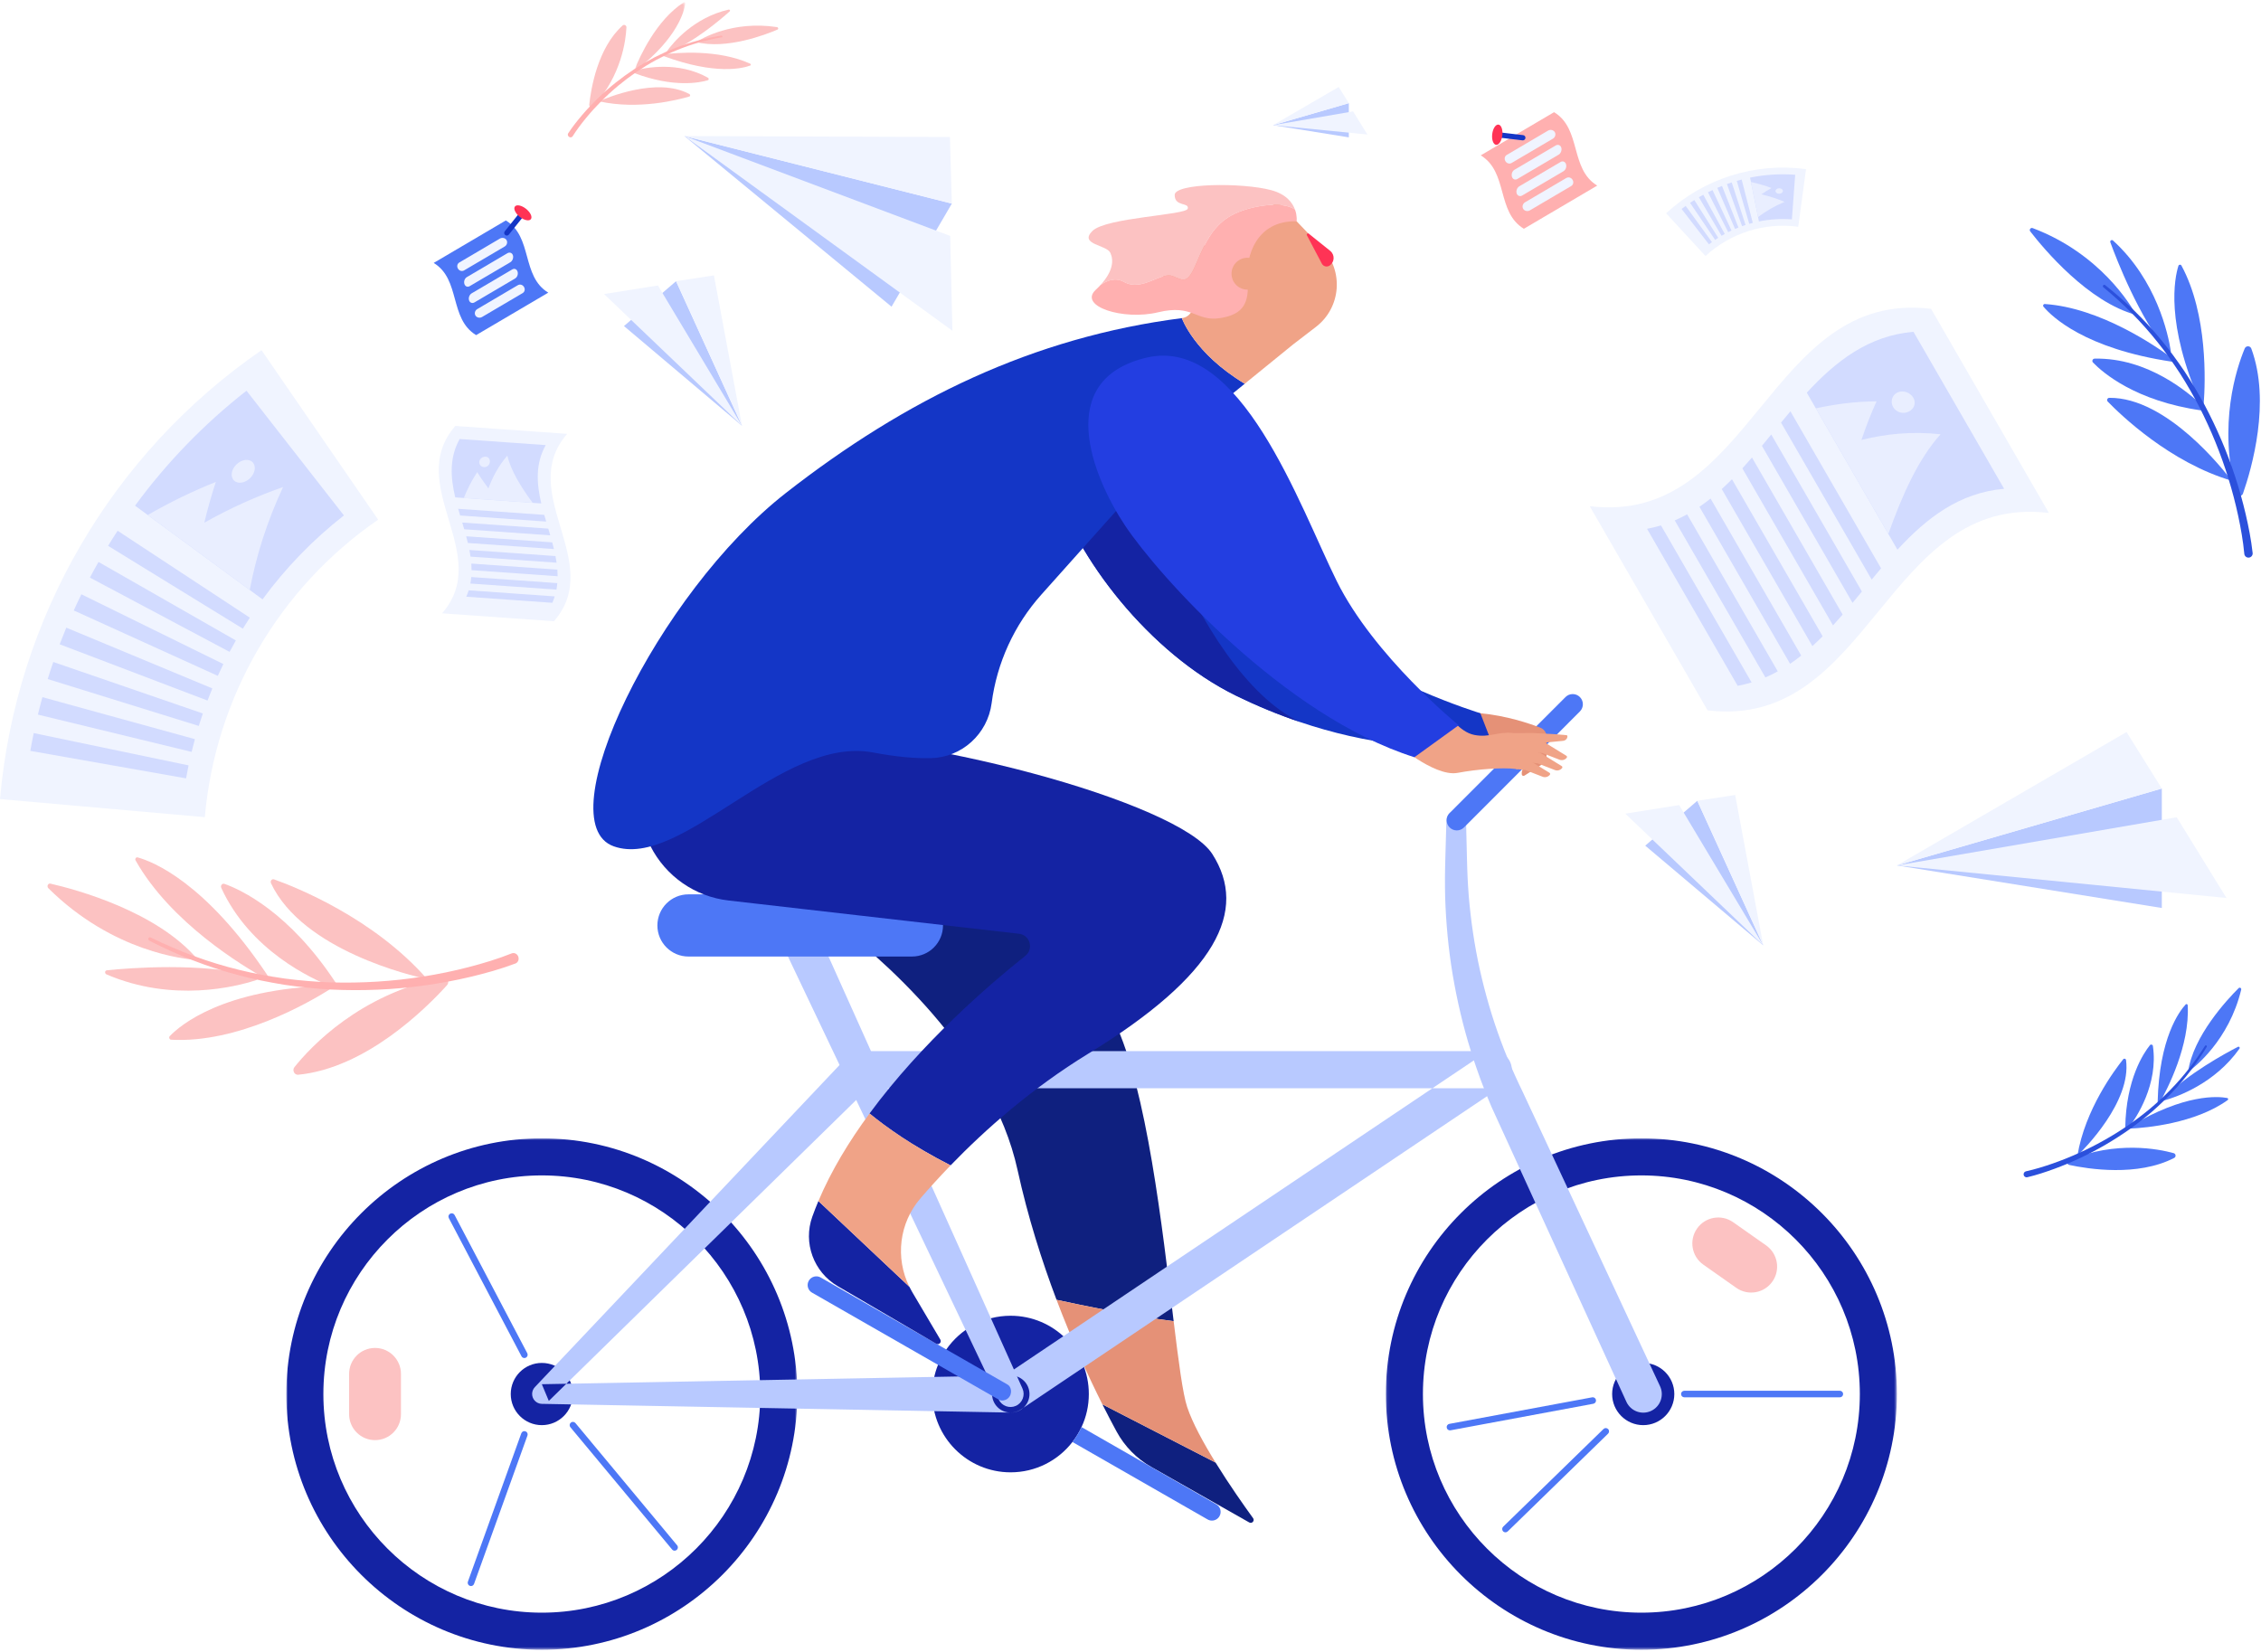 <svg width="687" height="502" viewBox="0 0 687 502" fill="none" xmlns="http://www.w3.org/2000/svg">
<path fill-rule="evenodd" clip-rule="evenodd" d="M62.234 248.343C41.49 246.51 20.745 244.677 6.86646e-05 242.844C4.855 187.79 33.99 137.772 79.463 106.424C91.275 123.592 103.088 140.761 114.899 157.929C84.761 178.705 65.452 211.855 62.234 248.343Z" fill="#F0F4FF"/>
<path fill-rule="evenodd" clip-rule="evenodd" d="M79.77 182.155C66.856 172.665 53.943 163.175 41.028 153.684C50.59 140.646 61.958 128.866 74.898 118.742C84.765 131.377 94.631 144.011 104.497 156.645C95.049 164.037 86.751 172.636 79.77 182.155Z" fill="#D2DBFF"/>
<path fill-rule="evenodd" clip-rule="evenodd" d="M73.787 191.061C60.135 182.668 46.484 174.276 32.833 165.884C33.779 164.342 34.749 162.814 35.742 161.301L75.911 187.716C75.185 188.82 74.478 189.935 73.787 191.061Z" fill="#D2DBFF"/>
<path fill-rule="evenodd" clip-rule="evenodd" d="M69.76 198.109C55.612 190.585 41.465 183.061 27.317 175.537C28.165 173.939 29.038 172.354 29.934 170.782C43.846 178.734 57.758 186.686 71.67 194.637C71.016 195.785 70.379 196.942 69.76 198.109Z" fill="#D2DBFF"/>
<path fill-rule="evenodd" clip-rule="evenodd" d="M66.177 205.398C51.588 198.772 36.999 192.147 22.41 185.521C23.157 183.872 23.931 182.234 24.728 180.609C39.108 187.676 53.489 194.744 67.869 201.811C67.287 202.998 66.723 204.194 66.177 205.398Z" fill="#D2DBFF"/>
<path fill-rule="evenodd" clip-rule="evenodd" d="M63.052 212.908C48.078 207.208 33.103 201.509 18.129 195.809C18.774 194.112 19.444 192.426 20.139 190.752C34.933 196.906 49.726 203.061 64.519 209.216C64.012 210.438 63.522 211.669 63.052 212.908Z" fill="#D2DBFF"/>
<path fill-rule="evenodd" clip-rule="evenodd" d="M60.396 220.618C45.094 215.869 29.793 211.119 14.491 206.37C15.03 204.631 15.595 202.901 16.186 201.183C31.335 206.399 46.484 211.615 61.633 216.831C61.202 218.086 60.789 219.348 60.396 220.618Z" fill="#D2DBFF"/>
<path fill-rule="evenodd" clip-rule="evenodd" d="M58.221 228.507C42.652 224.73 27.082 220.953 11.513 217.176C11.943 215.399 12.399 213.631 12.883 211.873C28.329 216.127 43.776 220.381 59.222 224.635C58.869 225.919 58.535 227.21 58.221 228.507Z" fill="#D2DBFF"/>
<path fill-rule="evenodd" clip-rule="evenodd" d="M56.541 236.554C40.764 233.768 24.987 230.983 9.21 228.198C9.528 226.388 9.875 224.587 10.249 222.793C25.932 226.065 41.615 229.336 57.298 232.608C57.026 233.917 56.774 235.233 56.541 236.554Z" fill="#D2DBFF"/>
<path fill-rule="evenodd" clip-rule="evenodd" d="M44.891 156.523C51.682 152.599 58.608 149.249 65.587 146.462C64.221 150.601 63.056 154.735 62.084 158.848C69.905 154.44 77.926 150.836 86.014 148.021C81.148 158.428 77.822 168.967 75.884 179.299C65.553 171.707 55.222 164.115 44.891 156.523Z" fill="#E9EEFF"/>
<path fill-rule="evenodd" clip-rule="evenodd" d="M75.939 145.364C74.39 146.845 72.235 147.154 71.079 146.012C69.925 144.871 70.262 142.657 71.88 141.11C73.498 139.563 75.728 139.323 76.813 140.529C77.899 141.736 77.488 143.882 75.939 145.364Z" fill="#E9EEFF"/>
<path fill-rule="evenodd" clip-rule="evenodd" d="M518.213 77.809L506.242 64.82C517.709 54.23 533.298 49.311 548.759 51.406C547.97 57.243 547.181 63.081 546.392 68.918C536.145 67.53 525.813 70.79 518.213 77.809Z" fill="#F0F4FF"/>
<path fill-rule="evenodd" clip-rule="evenodd" d="M534.446 67.302C533.547 62.861 532.648 58.419 531.749 53.978C536.224 53.07 540.837 52.769 545.466 53.113C545.131 57.633 544.796 62.151 544.46 66.671C541.082 66.419 537.714 66.639 534.446 67.302Z" fill="#D2DBFF"/>
<path fill-rule="evenodd" clip-rule="evenodd" d="M531.504 68.026L527.719 54.971C528.209 54.828 528.702 54.693 529.198 54.566C530.326 58.954 531.455 63.343 532.583 67.731C532.222 67.824 531.862 67.922 531.504 68.026Z" fill="#D2DBFF"/>
<path fill-rule="evenodd" clip-rule="evenodd" d="M529.323 68.734C527.793 64.469 526.263 60.205 524.732 55.94C525.213 55.767 525.696 55.602 526.183 55.443C527.582 59.753 528.982 64.062 530.383 68.372C530.028 68.487 529.675 68.608 529.323 68.734Z" fill="#D2DBFF"/>
<path fill-rule="evenodd" clip-rule="evenodd" d="M527.19 69.577C525.398 65.417 523.604 61.255 521.811 57.095C522.281 56.892 522.753 56.696 523.229 56.508C524.894 60.722 526.56 64.935 528.225 69.149C527.879 69.287 527.534 69.429 527.19 69.577Z" fill="#D2DBFF"/>
<path fill-rule="evenodd" clip-rule="evenodd" d="M525.111 70.553C523.061 66.513 521.012 62.472 518.963 58.432C519.42 58.2 519.88 57.974 520.343 57.757L526.119 70.06C525.781 70.219 525.445 70.384 525.111 70.553Z" fill="#D2DBFF"/>
<path fill-rule="evenodd" clip-rule="evenodd" d="M523.092 71.661C520.794 67.757 518.496 63.853 516.197 59.948C516.64 59.688 517.086 59.434 517.536 59.185C519.713 63.158 521.892 67.131 524.07 71.104C523.741 71.285 523.415 71.47 523.092 71.661Z" fill="#D2DBFF"/>
<path fill-rule="evenodd" clip-rule="evenodd" d="M521.139 72.897C518.601 69.145 516.061 65.394 513.522 61.642C513.949 61.352 514.381 61.069 514.816 60.794C517.238 64.622 519.661 68.449 522.084 72.278C521.766 72.479 521.451 72.685 521.139 72.897Z" fill="#D2DBFF"/>
<path fill-rule="evenodd" clip-rule="evenodd" d="M519.261 74.26C516.489 70.676 513.719 67.093 510.948 63.509C511.358 63.191 511.772 62.88 512.191 62.576C514.85 66.244 517.509 69.911 520.168 73.579C519.862 73.801 519.56 74.028 519.261 74.26Z" fill="#D2DBFF"/>
<path fill-rule="evenodd" clip-rule="evenodd" d="M532.018 55.306C534.183 55.778 536.267 56.395 538.256 57.139C537.185 57.745 536.156 58.388 535.172 59.064C537.645 59.629 540.006 60.401 542.232 61.351C539.238 62.602 536.542 64.173 534.176 65.966C533.456 62.413 532.737 58.859 532.018 55.306Z" fill="#E9EEFF"/>
<path fill-rule="evenodd" clip-rule="evenodd" d="M540.63 58.879C540.024 58.894 539.515 58.549 539.49 58.09C539.465 57.632 539.956 57.233 540.589 57.218C541.221 57.201 541.732 57.575 541.73 58.034C541.728 58.493 541.235 58.864 540.63 58.879Z" fill="#E9EEFF"/>
<path fill-rule="evenodd" clip-rule="evenodd" d="M518.837 215.876C506.902 195.197 494.968 174.518 483.033 153.839C532.644 159.901 537.143 87.798 586.754 93.86C598.688 114.539 610.623 135.218 622.557 155.897C572.946 149.835 568.448 221.938 518.837 215.876Z" fill="#F0F4FF"/>
<path fill-rule="evenodd" clip-rule="evenodd" d="M576.532 167.06C567.351 151.153 558.17 135.245 548.99 119.337C557.828 109.76 567.724 102.014 581.405 100.828C590.586 116.735 599.766 132.643 608.948 148.55C595.266 149.736 585.371 157.483 576.532 167.06Z" fill="#D2DBFF"/>
<path fill-rule="evenodd" clip-rule="evenodd" d="M568.707 176.148L541.164 128.425C542.11 127.277 543.059 126.133 544.015 125.001C553.196 140.908 562.377 156.816 571.558 172.724C570.602 173.856 569.653 175 568.707 176.148Z" fill="#D2DBFF"/>
<path fill-rule="evenodd" clip-rule="evenodd" d="M562.893 183.214L535.35 135.491C536.301 134.35 537.247 133.2 538.191 132.048C547.372 147.956 556.553 163.864 565.734 179.771C564.789 180.923 563.844 182.073 562.893 183.214Z" fill="#D2DBFF"/>
<path fill-rule="evenodd" clip-rule="evenodd" d="M556.954 190.063C547.774 174.155 538.592 158.247 529.412 142.34C530.399 141.262 531.373 140.161 532.338 139.046C541.519 154.953 550.701 170.861 559.881 186.769C558.916 187.884 557.941 188.985 556.954 190.063Z" fill="#D2DBFF"/>
<path fill-rule="evenodd" clip-rule="evenodd" d="M550.693 196.352L523.15 148.629C524.206 147.67 525.24 146.675 526.259 145.65C535.44 161.559 544.621 177.466 553.801 193.374C552.783 194.398 551.749 195.393 550.693 196.352Z" fill="#D2DBFF"/>
<path fill-rule="evenodd" clip-rule="evenodd" d="M543.909 201.738C534.728 185.83 525.548 169.922 516.367 154.015C517.524 153.23 518.652 152.397 519.755 151.52C528.936 167.428 538.117 183.336 547.297 199.243C546.194 200.12 545.066 200.953 543.909 201.738Z" fill="#D2DBFF"/>
<path fill-rule="evenodd" clip-rule="evenodd" d="M536.408 205.878C527.227 189.97 518.046 174.062 508.865 158.155C510.155 157.601 511.408 156.984 512.628 156.311C521.81 172.219 530.991 188.126 540.171 204.034C538.95 204.708 537.697 205.324 536.408 205.878Z" fill="#D2DBFF"/>
<path fill-rule="evenodd" clip-rule="evenodd" d="M527.989 208.43C518.808 192.521 509.627 176.614 500.446 160.706C501.901 160.439 503.312 160.095 504.682 159.681C513.863 175.589 523.044 191.496 532.225 207.404C530.854 207.818 529.444 208.162 527.989 208.43Z" fill="#D2DBFF"/>
<path fill-rule="evenodd" clip-rule="evenodd" d="M551.735 124.095C557.579 122.856 563.643 121.998 570.187 121.973C568.509 125.636 566.993 129.577 565.586 133.709C572.89 131.896 580.729 131.009 589.638 131.977C582.872 139.518 578.004 150.347 573.77 162.273C566.425 149.547 559.08 136.821 551.735 124.095Z" fill="#E9EEFF"/>
<path fill-rule="evenodd" clip-rule="evenodd" d="M579.916 125.111C578.225 125.901 576.17 125.355 575.239 123.741C574.31 122.133 574.858 120.067 576.549 119.276C578.238 118.483 580.434 119.274 581.364 120.884C582.295 122.497 581.605 124.318 579.916 125.111Z" fill="#E9EEFF"/>
<path fill-rule="evenodd" clip-rule="evenodd" d="M135.845 299.39C129.288 306.639 111.122 324.614 90.61 326.628C89.451 326.743 88.713 325.254 89.458 324.323C94.415 318.125 109.341 302.111 134.614 297.05C135.849 296.802 136.708 298.436 135.845 299.39Z" fill="#FCC2C2"/>
<path fill-rule="evenodd" clip-rule="evenodd" d="M60.184 291.753C60.184 291.753 60.038 291.749 59.759 291.733C56.45 291.53 34.397 289.47 14.704 269.953C14.122 269.375 14.577 268.368 15.344 268.545C23.304 270.38 47.924 277.055 60.184 291.753Z" fill="#FCC2C2"/>
<path fill-rule="evenodd" clip-rule="evenodd" d="M80.58 297.366C73.793 293.609 51.842 280.411 41.201 261.493C40.928 261.008 41.33 260.434 41.838 260.574C46.385 261.83 62.344 268.057 81.303 296.451C81.665 296.993 81.131 297.671 80.58 297.366Z" fill="#FCC2C2"/>
<path fill-rule="evenodd" clip-rule="evenodd" d="M100.086 300.754C93.715 304.758 72.281 317.111 51.998 315.979C51.478 315.95 51.226 315.261 51.591 314.881C54.864 311.481 67.785 300.585 99.727 299.58C100.335 299.561 100.604 300.429 100.086 300.754Z" fill="#FCC2C2"/>
<path fill-rule="evenodd" clip-rule="evenodd" d="M77.801 297.883C71.769 299.847 52.539 304.791 32.343 296.122C31.75 295.867 31.835 294.946 32.46 294.882C39.474 294.163 61.201 292.442 77.718 296.641C78.323 296.795 78.386 297.693 77.801 297.883Z" fill="#FCC2C2"/>
<path fill-rule="evenodd" clip-rule="evenodd" d="M101.054 299.966C94.532 297.442 75.957 288.823 67.24 269.855C66.91 269.137 67.513 268.373 68.22 268.625C73.17 270.385 87.824 277.121 101.979 298.619C102.454 299.34 101.825 300.265 101.054 299.966Z" fill="#FCC2C2"/>
<path fill-rule="evenodd" clip-rule="evenodd" d="M129.777 297.546C129.777 297.546 129.647 297.52 129.401 297.467C125.475 296.625 91.989 288.896 82.346 268.435C82.025 267.752 82.603 267.013 83.278 267.254C89.753 269.56 113.47 278.928 129.777 297.546Z" fill="#FCC2C2"/>
<path fill-rule="evenodd" clip-rule="evenodd" d="M156.618 292.818C152.084 294.525 147.563 295.777 142.947 296.88C138.343 297.972 133.688 298.831 129.003 299.48C119.632 300.792 110.128 301.187 100.634 300.738C95.886 300.471 91.143 299.991 86.421 299.287C81.707 298.51 77.005 297.596 72.365 296.338C63.075 293.893 54.017 290.328 45.358 285.87C45.1 285.738 44.984 285.412 45.098 285.143C45.209 284.875 45.504 284.764 45.759 284.889L45.765 284.892C54.425 289.152 63.444 292.508 72.663 294.751C77.268 295.908 81.925 296.722 86.589 297.4C91.262 298.006 95.948 298.39 100.632 298.563C110 298.826 119.357 298.256 128.555 296.784C133.155 296.058 137.718 295.123 142.217 293.962C146.698 292.805 151.204 291.45 155.423 289.766L155.479 289.743C156.257 289.434 157.15 289.867 157.471 290.714C157.792 291.561 157.422 292.498 156.644 292.808C156.637 292.811 156.624 292.816 156.618 292.818Z" fill="#FFB0B0"/>
<path fill-rule="evenodd" clip-rule="evenodd" d="M179.043 31.821C179.555 27.007 181.587 14.512 189.208 7.719C189.638 7.335 190.367 7.715 190.34 8.305C190.162 12.232 188.855 22.996 180.217 32.399C179.795 32.858 178.975 32.455 179.043 31.821Z" fill="#FCC2C2"/>
<path fill-rule="evenodd" clip-rule="evenodd" d="M211.542 12.792C211.542 12.792 211.601 12.751 211.717 12.676C213.101 11.792 222.525 6.178 236.09 8.239C236.491 8.3 236.602 8.836 236.244 8.989C232.525 10.579 220.729 15.095 211.542 12.792Z" fill="#FCC2C2"/>
<path fill-rule="evenodd" clip-rule="evenodd" d="M201.746 16.5C205.555 16.022 218.183 14.896 227.952 19.359C228.203 19.473 228.209 19.82 227.965 19.912C225.78 20.737 217.58 22.904 201.722 17.077C201.42 16.966 201.436 16.539 201.746 16.5Z" fill="#FCC2C2"/>
<mask id="mask0" mask-type="alpha" maskUnits="userSpaceOnUse" x="192" y="0" width="17" height="22">
<path fill-rule="evenodd" clip-rule="evenodd" d="M192.932 0.663H208.245V21.264H192.932V0.663Z" fill="white"/>
</mask>
<g mask="url(#mask0)">
<path fill-rule="evenodd" clip-rule="evenodd" d="M192.953 20.838C194.337 17.376 199.315 6.177 207.759 0.709C207.976 0.569 208.277 0.771 208.242 1.03C207.924 3.345 205.928 11.477 193.44 21.203C193.202 21.388 192.841 21.119 192.953 20.838Z" fill="#FCC2C2"/>
</g>
<path fill-rule="evenodd" clip-rule="evenodd" d="M202.707 15.482C204.548 12.935 210.802 5.343 221.409 2.917C221.72 2.846 221.955 3.239 221.723 3.447C219.126 5.783 210.933 12.814 203.102 15.954C202.815 16.069 202.528 15.728 202.707 15.482Z" fill="#FCC2C2"/>
<path fill-rule="evenodd" clip-rule="evenodd" d="M192.796 21.435C196.141 20.541 206.084 18.569 215.098 23.614C215.439 23.805 215.42 24.286 215.064 24.392C212.57 25.133 204.745 26.715 192.818 22.244C192.418 22.094 192.4 21.541 192.796 21.435Z" fill="#FCC2C2"/>
<path fill-rule="evenodd" clip-rule="evenodd" d="M182.008 30.788C182.008 30.788 182.068 30.761 182.182 30.71C183.997 29.901 199.647 23.219 209.467 28.591C209.795 28.771 209.778 29.235 209.438 29.336C206.176 30.304 193.957 33.478 182.008 30.788Z" fill="#FCC2C2"/>
<path fill-rule="evenodd" clip-rule="evenodd" d="M172.646 40.515C173.962 38.509 175.406 36.688 176.933 34.899C178.457 33.118 180.069 31.416 181.755 29.788C185.122 26.528 188.809 23.596 192.739 21.004C194.717 19.725 196.754 18.533 198.849 17.436C200.961 16.371 203.108 15.364 205.332 14.514C209.762 12.78 214.424 11.562 219.188 10.818C219.329 10.796 219.471 10.893 219.504 11.033C219.537 11.173 219.451 11.304 219.313 11.328L219.31 11.328C214.603 12.151 210.017 13.441 205.675 15.235C203.495 16.116 201.395 17.15 199.331 18.24C197.284 19.362 195.298 20.576 193.373 21.874C189.549 24.503 185.971 27.463 182.719 30.736C181.09 32.37 179.536 34.076 178.074 35.853C176.619 37.625 175.211 39.482 174.013 41.387L173.997 41.413C173.776 41.764 173.292 41.851 172.918 41.606C172.543 41.361 172.417 40.877 172.639 40.526C172.64 40.523 172.644 40.517 172.646 40.515Z" fill="#FFB0B0"/>
<path fill-rule="evenodd" clip-rule="evenodd" d="M681.524 149.988C684.169 142.401 690.045 122.148 684.057 105.939C683.718 105.023 682.426 105.009 682.051 105.911C679.555 111.907 673.869 129.002 679.465 149.913C679.739 150.935 681.176 150.987 681.524 149.988Z" fill="#4D77F6"/>
<path fill-rule="evenodd" clip-rule="evenodd" d="M649.035 95.691C649.035 95.691 648.98 95.582 648.868 95.378C647.538 92.956 638.182 77.069 617.625 69.323C617.016 69.094 616.485 69.803 616.883 70.318C621.013 75.655 634.477 91.797 649.035 95.691Z" fill="#4D77F6"/>
<path fill-rule="evenodd" clip-rule="evenodd" d="M660.246 109.033C655.211 105.281 638.204 93.531 621.315 92.394C620.883 92.365 620.63 92.877 620.91 93.209C623.413 96.183 633.453 105.953 659.875 109.912C660.379 109.987 660.655 109.337 660.246 109.033Z" fill="#4D77F6"/>
<path fill-rule="evenodd" clip-rule="evenodd" d="M669.603 122.515C670.075 116.249 670.893 95.579 662.816 80.69C662.609 80.308 662.042 80.368 661.911 80.783C660.741 84.49 657.866 98.208 668.662 122.671C668.869 123.137 669.564 123.023 669.603 122.515Z" fill="#4D77F6"/>
<path fill-rule="evenodd" clip-rule="evenodd" d="M659.605 106.748C658.79 101.482 655.286 85.174 642.036 73.096C641.647 72.741 641.041 73.141 641.222 73.636C643.248 79.189 649.877 96.208 658.717 107.138C659.041 107.539 659.683 107.258 659.605 106.748Z" fill="#4D77F6"/>
<path fill-rule="evenodd" clip-rule="evenodd" d="M669.407 123.531C665.318 119.531 652.686 108.658 636.455 108.993C635.84 109.005 635.53 109.737 635.958 110.179C638.954 113.273 648.876 121.874 668.809 124.72C669.478 124.815 669.89 124.004 669.407 123.531Z" fill="#4D77F6"/>
<path fill-rule="evenodd" clip-rule="evenodd" d="M678.068 146.082C678.068 146.082 678.003 145.993 677.878 145.827C675.885 143.172 658.504 120.726 640.908 120.905C640.321 120.911 640.019 121.616 640.428 122.038C644.35 126.083 659.348 140.563 678.068 146.082Z" fill="#4D77F6"/>
<path fill-rule="evenodd" clip-rule="evenodd" d="M684.459 168.053C684.006 164.012 683.245 160.144 682.346 156.26C681.443 152.389 680.362 148.564 679.124 144.793C676.659 137.246 673.513 129.933 669.788 122.933C667.897 119.449 665.86 116.046 663.674 112.739C661.442 109.466 659.12 106.252 656.582 103.21C651.552 97.092 645.833 91.557 639.64 86.648C639.456 86.503 639.19 86.534 639.044 86.718C638.9 86.9 638.929 87.162 639.107 87.309L639.112 87.313C645.167 92.294 650.729 97.875 655.594 104.013C658.049 107.065 660.287 110.283 662.433 113.554C664.531 116.858 666.482 120.253 668.287 123.724C671.838 130.697 674.81 137.963 677.103 145.438C678.256 149.172 679.252 152.955 680.069 156.773C680.882 160.575 681.566 164.468 681.922 168.264L681.927 168.315C681.992 169.015 682.613 169.53 683.313 169.463C684.013 169.398 684.528 168.777 684.462 168.076C684.461 168.071 684.46 168.059 684.459 168.053Z" fill="#2B50DC"/>
<path fill-rule="evenodd" clip-rule="evenodd" d="M628.73 354.036C634.422 355.26 649.513 357.673 660.628 351.902C661.257 351.577 661.151 350.644 660.469 350.455C655.933 349.195 643.13 346.635 628.598 352.546C627.888 352.835 627.98 353.875 628.73 354.036Z" fill="#4D77F6"/>
<path fill-rule="evenodd" clip-rule="evenodd" d="M664.85 325.75C664.85 325.75 664.923 325.701 665.059 325.601C666.682 324.426 677.264 316.258 680.986 300.751C681.096 300.292 680.538 299.973 680.204 300.306C676.737 303.761 666.341 314.912 664.85 325.75Z" fill="#4D77F6"/>
<path fill-rule="evenodd" clip-rule="evenodd" d="M656.264 335.027C658.509 331.062 665.43 317.752 664.728 305.484C664.71 305.169 664.32 305.033 664.106 305.265C662.193 307.335 656.071 315.447 655.599 334.838C655.59 335.208 656.082 335.348 656.264 335.027Z" fill="#4D77F6"/>
<path fill-rule="evenodd" clip-rule="evenodd" d="M647.412 342.979C651.959 342.756 666.894 341.487 676.875 334.33C677.13 334.147 677.036 333.744 676.726 333.687C673.954 333.177 663.834 332.338 647.214 342.315C646.898 342.506 647.042 342.996 647.412 342.979Z" fill="#4D77F6"/>
<path fill-rule="evenodd" clip-rule="evenodd" d="M657.849 334.358C661.563 333.298 672.973 329.309 680.467 318.678C680.687 318.365 680.345 317.964 680.005 318.139C676.194 320.098 664.554 326.403 657.49 333.754C657.23 334.023 657.49 334.461 657.849 334.358Z" fill="#4D77F6"/>
<path fill-rule="evenodd" clip-rule="evenodd" d="M646.663 342.929C649.172 339.624 655.854 329.545 654.155 317.883C654.091 317.441 653.537 317.283 653.257 317.632C651.302 320.068 646.01 327.989 645.754 342.606C645.746 343.096 646.367 343.32 646.663 342.929Z" fill="#4D77F6"/>
<path fill-rule="evenodd" clip-rule="evenodd" d="M631.227 351.196C631.227 351.196 631.285 351.142 631.393 351.036C633.123 349.361 647.7 334.822 645.99 322.162C645.932 321.739 645.399 321.585 645.132 321.917C642.576 325.106 633.513 337.213 631.227 351.196Z" fill="#4D77F6"/>
<path fill-rule="evenodd" clip-rule="evenodd" d="M616.004 357.775C618.869 357.086 621.581 356.189 624.294 355.191C626.996 354.195 629.649 353.072 632.249 351.841C637.453 349.388 642.43 346.462 647.127 343.15C649.463 341.474 651.727 339.7 653.908 337.829C656.061 335.927 658.163 333.965 660.122 331.863C664.068 327.689 667.534 323.072 670.508 318.169C670.595 318.023 670.549 317.834 670.404 317.746C670.26 317.659 670.073 317.702 669.983 317.844L669.982 317.848C666.945 322.659 663.431 327.167 659.455 331.223C657.481 333.266 655.369 335.167 653.21 337.008C651.022 338.817 648.757 340.527 646.423 342.139C641.73 345.324 636.772 348.118 631.604 350.443C629.021 351.608 626.392 352.666 623.72 353.598C621.059 354.526 618.322 355.368 615.624 355.966L615.589 355.974C615.091 356.084 614.776 356.577 614.886 357.076C614.996 357.574 615.49 357.889 615.988 357.779C615.991 357.778 616 357.776 616.004 357.775Z" fill="#2B50DC"/>
<path fill-rule="evenodd" clip-rule="evenodd" d="M576.37 263.015L656.863 275.946V239.639L576.37 263.015Z" fill="#B8C9FF"/>
<path fill-rule="evenodd" clip-rule="evenodd" d="M576.37 263.015L646.144 222.471L656.863 239.639L576.37 263.015Z" fill="#F0F4FF"/>
<path fill-rule="evenodd" clip-rule="evenodd" d="M576.37 263.015L661.39 248.37L676.516 272.907L576.37 263.015Z" fill="#F0F4FF"/>
<path fill-rule="evenodd" clip-rule="evenodd" d="M386.798 38.043L409.84 41.745V31.352L386.798 38.043Z" fill="#B8C9FF"/>
<path fill-rule="evenodd" clip-rule="evenodd" d="M386.798 38.043L406.771 26.437L409.84 31.352L386.798 38.043Z" fill="#F0F4FF"/>
<path fill-rule="evenodd" clip-rule="evenodd" d="M386.798 38.043L411.136 33.851L415.466 40.875L386.798 38.043Z" fill="#F0F4FF"/>
<path fill-rule="evenodd" clip-rule="evenodd" d="M535.753 287.296L499.898 256.999L515.723 243.369L535.753 287.296Z" fill="#B8C9FF"/>
<path fill-rule="evenodd" clip-rule="evenodd" d="M535.753 287.296L527.229 241.604L515.723 243.369L535.753 287.296Z" fill="#F0F4FF"/>
<path fill-rule="evenodd" clip-rule="evenodd" d="M535.753 287.296L510.217 244.67L493.844 247.275L535.753 287.296Z" fill="#F0F4FF"/>
<path fill-rule="evenodd" clip-rule="evenodd" d="M225.449 129.387L189.594 99.09L205.419 85.459L225.449 129.387Z" fill="#B8C9FF"/>
<path fill-rule="evenodd" clip-rule="evenodd" d="M225.449 129.387L216.925 83.695L205.419 85.459L225.449 129.387Z" fill="#F0F4FF"/>
<path fill-rule="evenodd" clip-rule="evenodd" d="M225.449 129.387L199.914 86.76L183.54 89.365L225.449 129.387Z" fill="#F0F4FF"/>
<path fill-rule="evenodd" clip-rule="evenodd" d="M207.953 41.343L270.892 93.207L289.217 61.874L207.953 41.343Z" fill="#B8C9FF"/>
<path fill-rule="evenodd" clip-rule="evenodd" d="M207.953 41.343L288.631 41.638L289.217 61.874L207.953 41.343Z" fill="#F0F4FF"/>
<path fill-rule="evenodd" clip-rule="evenodd" d="M207.953 41.343L288.717 71.699L289.388 100.523L207.953 41.343Z" fill="#F0F4FF"/>
<path fill-rule="evenodd" clip-rule="evenodd" d="M166.591 88.94C159.284 93.243 151.977 97.546 144.671 101.848C136.427 96.858 140.019 84.897 131.775 79.906C139.082 75.604 146.388 71.301 153.695 66.998C161.94 71.988 158.347 83.95 166.591 88.94Z" fill="#4D77F6"/>
<path fill-rule="evenodd" clip-rule="evenodd" d="M153.358 74.909C149.248 77.329 145.138 79.749 141.029 82.169C140.358 82.565 139.553 82.308 139.153 81.643C138.754 80.977 138.901 80.159 139.571 79.765C143.681 77.344 147.791 74.924 151.901 72.504C152.569 72.11 153.506 72.289 153.904 72.956C154.305 73.621 154.025 74.516 153.358 74.909Z" fill="#F0F4FF"/>
<path fill-rule="evenodd" clip-rule="evenodd" d="M155.048 79.705C150.937 82.126 146.827 84.546 142.717 86.967C142.048 87.361 141.333 87.051 141.101 86.287C140.868 85.522 141.194 84.6 141.863 84.206C145.973 81.786 150.083 79.365 154.193 76.945C154.862 76.552 155.621 76.835 155.852 77.599C156.086 78.363 155.715 79.312 155.048 79.705Z" fill="#F0F4FF"/>
<path fill-rule="evenodd" clip-rule="evenodd" d="M156.503 84.64C152.393 87.06 148.283 89.481 144.173 91.901C143.504 92.296 142.746 92.011 142.513 91.246C142.281 90.483 142.65 89.534 143.319 89.141C147.428 86.721 151.538 84.3 155.648 81.88C156.318 81.486 157.033 81.795 157.265 82.559C157.498 83.324 157.172 84.246 156.503 84.64Z" fill="#F0F4FF"/>
<path fill-rule="evenodd" clip-rule="evenodd" d="M158.795 89.082C154.685 91.502 150.575 93.922 146.465 96.342C145.797 96.736 144.86 96.557 144.462 95.891C144.061 95.226 144.341 94.331 145.008 93.938C149.118 91.517 153.228 89.097 157.337 86.676C158.008 86.282 158.813 86.538 159.213 87.204C159.612 87.87 159.464 88.688 158.795 89.082Z" fill="#F0F4FF"/>
<path fill-rule="evenodd" clip-rule="evenodd" d="M153.496 71.419C153.151 71.144 153.096 70.641 153.371 70.296L157.968 64.548C158.243 64.203 158.745 64.147 159.09 64.423C159.434 64.699 159.49 65.203 159.214 65.547L154.618 71.296C154.342 71.64 153.84 71.695 153.496 71.419Z" fill="#1436C6"/>
<path fill-rule="evenodd" clip-rule="evenodd" d="M161.297 66.617C160.764 67.284 159.25 66.959 157.917 65.891C156.583 64.823 155.935 63.415 156.468 62.748C157.002 62.08 158.515 62.405 159.849 63.474C161.183 64.543 161.831 65.95 161.297 66.617Z" fill="#FF3355"/>
<path fill-rule="evenodd" clip-rule="evenodd" d="M485.317 56.403C477.887 60.778 470.457 65.153 463.027 69.529C454.644 64.454 458.298 52.292 449.915 47.217C457.344 42.842 464.774 38.467 472.204 34.091C480.587 39.165 476.934 51.328 485.317 56.403Z" fill="#FFB0B0"/>
<path fill-rule="evenodd" clip-rule="evenodd" d="M471.862 42.135L459.323 49.518C458.642 49.92 457.824 49.66 457.416 48.983C457.011 48.305 457.161 47.475 457.841 47.073C462.021 44.612 466.2 42.15 470.38 39.689C471.059 39.289 472.012 39.471 472.417 40.149C472.824 40.825 472.539 41.736 471.862 42.135Z" fill="#F0F4FF"/>
<path fill-rule="evenodd" clip-rule="evenodd" d="M473.579 47.013L461.041 54.396C460.361 54.797 459.634 54.482 459.398 53.705C459.161 52.928 459.492 51.99 460.173 51.589C464.352 49.128 468.531 46.667 472.71 44.206C473.391 43.806 474.162 44.094 474.398 44.871C474.635 45.648 474.258 46.613 473.579 47.013Z" fill="#F0F4FF"/>
<path fill-rule="evenodd" clip-rule="evenodd" d="M475.059 52.031C470.879 54.491 466.7 56.952 462.521 59.414C461.841 59.815 461.07 59.525 460.833 58.748C460.598 57.971 460.973 57.007 461.653 56.607C465.831 54.146 470.011 51.685 474.19 49.223C474.871 48.822 475.598 49.137 475.835 49.914C476.071 50.692 475.739 51.63 475.059 52.031Z" fill="#F0F4FF"/>
<path fill-rule="evenodd" clip-rule="evenodd" d="M477.39 56.547C473.21 59.008 469.031 61.47 464.852 63.931C464.173 64.33 463.22 64.149 462.815 63.471C462.408 62.795 462.691 61.884 463.37 61.485L475.908 54.101C476.589 53.7 477.408 53.962 477.816 54.637C478.221 55.315 478.07 56.147 477.39 56.547Z" fill="#F0F4FF"/>
<path fill-rule="evenodd" clip-rule="evenodd" d="M463.505 41.953C463.453 42.391 463.056 42.705 462.618 42.653L455.314 41.79C454.876 41.739 454.563 41.342 454.614 40.903C454.665 40.464 455.063 40.151 455.501 40.203L462.805 41.066C463.243 41.117 463.557 41.515 463.505 41.953Z" fill="#1436C6"/>
<path fill-rule="evenodd" clip-rule="evenodd" d="M455.305 37.867C456.153 37.968 456.679 39.425 456.479 41.123C456.278 42.821 455.429 44.116 454.581 44.016C453.733 43.916 453.207 42.458 453.407 40.76C453.607 39.062 454.457 37.767 455.305 37.867Z" fill="#FF3355"/>
<path fill-rule="evenodd" clip-rule="evenodd" d="M168.323 188.794C156.992 187.993 145.662 187.193 134.332 186.394C149.945 168.421 122.731 147.425 138.345 129.452C149.675 130.252 161.005 131.052 172.335 131.852C156.721 149.825 183.936 170.821 168.323 188.794Z" fill="#F0F4FF"/>
<path fill-rule="evenodd" clip-rule="evenodd" d="M164.466 153.001C155.749 152.385 147.034 151.77 138.318 151.155C136.9 145.112 136.485 139.14 139.664 133.421C148.38 134.037 157.096 134.652 165.812 135.268C162.633 140.986 163.047 146.957 164.466 153.001Z" fill="#D2DBFF"/>
<path fill-rule="evenodd" clip-rule="evenodd" d="M165.961 158.513C157.244 157.898 148.529 157.282 139.813 156.667C139.612 155.987 139.415 155.307 139.223 154.628C147.939 155.244 156.655 155.859 165.371 156.475C165.563 157.154 165.76 157.833 165.961 158.513Z" fill="#D2DBFF"/>
<path fill-rule="evenodd" clip-rule="evenodd" d="M167.196 162.692C158.479 162.077 149.763 161.461 141.048 160.846C140.851 160.166 140.65 159.486 140.448 158.807C149.164 159.421 157.88 160.037 166.596 160.652C166.798 161.333 166.999 162.012 167.196 162.692Z" fill="#D2DBFF"/>
<path fill-rule="evenodd" clip-rule="evenodd" d="M168.311 166.863C159.596 166.247 150.88 165.632 142.163 165.017C142.002 164.339 141.828 163.661 141.645 162.983C150.361 163.598 159.077 164.213 167.793 164.829C167.976 165.507 168.15 166.186 168.311 166.863Z" fill="#D2DBFF"/>
<path fill-rule="evenodd" clip-rule="evenodd" d="M169.12 171.011C160.405 170.396 151.689 169.781 142.973 169.165C142.876 168.493 142.76 167.819 142.628 167.143C151.344 167.759 160.059 168.374 168.776 168.99C168.908 169.665 169.024 170.339 169.12 171.011Z" fill="#D2DBFF"/>
<path fill-rule="evenodd" clip-rule="evenodd" d="M169.435 175.125C160.719 174.51 152.003 173.895 143.287 173.279C143.286 172.614 143.258 171.946 143.207 171.277C151.923 171.892 160.639 172.507 169.355 173.122C169.406 173.792 169.434 174.46 169.435 175.125Z" fill="#D2DBFF"/>
<path fill-rule="evenodd" clip-rule="evenodd" d="M169.066 179.191C160.351 178.576 151.635 177.96 142.918 177.345C143.044 176.688 143.135 176.029 143.195 175.367C151.911 175.983 160.627 176.598 169.343 177.214C169.283 177.875 169.192 178.534 169.066 179.191Z" fill="#D2DBFF"/>
<path fill-rule="evenodd" clip-rule="evenodd" d="M167.828 183.195C159.112 182.58 150.396 181.964 141.68 181.349C141.963 180.704 142.203 180.055 142.405 179.403C151.121 180.019 159.837 180.634 168.553 181.25C168.351 181.901 168.11 182.549 167.828 183.195Z" fill="#D2DBFF"/>
<path fill-rule="evenodd" clip-rule="evenodd" d="M140.924 151.338C141.994 148.701 143.272 146.078 145.007 143.487C146.003 145.126 147.152 146.775 148.405 148.433C149.637 145.065 151.377 141.734 154.134 138.474C155.302 143.156 158.272 147.964 161.842 152.816C154.87 152.323 147.897 151.831 140.924 151.338Z" fill="#E9EEFF"/>
<path fill-rule="evenodd" clip-rule="evenodd" d="M148.837 140.482C148.698 141.36 147.934 142.027 147.05 141.964C146.169 141.902 145.501 141.135 145.64 140.257C145.777 139.378 146.675 138.722 147.556 138.784C148.44 138.846 148.974 139.604 148.837 140.482Z" fill="#E9EEFF"/>
<path fill-rule="evenodd" clip-rule="evenodd" d="M356.61 401.512C345.261 400.172 327.513 396.432 321.028 395.027C316.562 383.209 312.296 369.807 309.182 355.576C301.345 319.779 267.618 290.714 251.055 278.3C245.444 274.089 238.627 271.801 231.611 271.801H228.703C222.31 271.801 216.228 269.003 212.068 264.142L192.789 241.628L279.251 222.768C306.419 240.275 324.512 280.866 338.649 310.482C348.475 331.079 353.178 373.262 356.61 401.512Z" fill="#0F207F"/>
<path fill-rule="evenodd" clip-rule="evenodd" d="M379.578 462.687L349.845 445.836C345.374 443.297 341.71 439.563 339.26 435.041C338.034 432.773 336.57 430.008 334.959 426.798L369.35 444.491C373.496 451.208 378.021 457.621 380.745 461.381C381.314 462.163 380.42 463.165 379.578 462.687Z" fill="#0F207F"/>
<path fill-rule="evenodd" clip-rule="evenodd" d="M369.349 444.491L334.96 426.797C330.899 418.7 325.85 407.792 321.028 395.027C327.513 396.432 345.261 400.173 356.61 401.512C358.12 413.893 359.379 423.602 360.73 427.64C362.32 432.415 365.686 438.568 369.349 444.491Z" fill="#E59177"/>
<mask id="mask1" mask-type="alpha" maskUnits="userSpaceOnUse" x="421" y="345" width="156" height="157">
<path fill-rule="evenodd" clip-rule="evenodd" d="M421.09 345.944H576.37V501.379H421.09V345.944Z" fill="white"/>
</mask>
<g mask="url(#mask1)">
<path fill-rule="evenodd" clip-rule="evenodd" d="M498.73 357.217C462.129 357.217 432.352 387.024 432.352 423.661C432.352 460.298 462.129 490.105 498.73 490.105C535.331 490.105 565.108 460.298 565.108 423.661C565.108 387.024 535.331 357.217 498.73 357.217ZM498.73 501.379C455.919 501.379 421.09 466.515 421.09 423.661C421.09 380.807 455.919 345.944 498.73 345.944C541.541 345.944 576.37 380.807 576.37 423.661C576.37 466.515 541.541 501.379 498.73 501.379Z" fill="#1423A3"/>
</g>
<path fill-rule="evenodd" clip-rule="evenodd" d="M508.737 423.661C508.737 428.883 504.508 433.116 499.291 433.116C494.075 433.116 489.846 428.883 489.846 423.661C489.846 418.44 494.075 414.207 499.291 414.207C504.508 414.207 508.737 418.44 508.737 423.661Z" fill="#1423A3"/>
<path fill-rule="evenodd" clip-rule="evenodd" d="M527.569 391.389L517.559 384.343C514.001 381.839 513.144 376.921 515.646 373.359C518.148 369.796 523.061 368.939 526.62 371.444L536.63 378.489C540.189 380.994 541.045 385.912 538.542 389.473C536.04 393.036 531.127 393.893 527.569 391.389Z" fill="#FCC2C2"/>
<path fill-rule="evenodd" clip-rule="evenodd" d="M457.427 465.689C457.168 465.689 456.909 465.589 456.715 465.388C456.332 464.994 456.34 464.365 456.734 463.982L487.22 434.287C487.612 433.904 488.243 433.911 488.625 434.306C489.008 434.7 488.999 435.329 488.605 435.713L458.12 465.407C457.927 465.595 457.676 465.689 457.427 465.689Z" fill="#4D77F6"/>
<path fill-rule="evenodd" clip-rule="evenodd" d="M559.035 424.656H511.778C511.229 424.656 510.784 424.21 510.784 423.661C510.784 423.112 511.229 422.667 511.778 422.667H559.035C559.584 422.667 560.029 423.112 560.029 423.661C560.029 424.21 559.584 424.656 559.035 424.656Z" fill="#4D77F6"/>
<path fill-rule="evenodd" clip-rule="evenodd" d="M440.559 434.702C440.09 434.702 439.672 434.368 439.583 433.889C439.483 433.349 439.839 432.83 440.379 432.729L483.772 424.659C484.313 424.556 484.83 424.915 484.931 425.455C485.031 425.995 484.675 426.514 484.135 426.615L440.742 434.686C440.681 434.697 440.619 434.702 440.559 434.702Z" fill="#4D77F6"/>
<path fill-rule="evenodd" clip-rule="evenodd" d="M174.079 423.661C174.079 428.883 169.85 433.116 164.634 433.116C159.417 433.116 155.189 428.883 155.189 423.661C155.189 418.44 159.417 414.207 164.634 414.207C169.85 414.207 174.079 418.44 174.079 423.661Z" fill="#1423A3"/>
<mask id="mask2" mask-type="alpha" maskUnits="userSpaceOnUse" x="86" y="345" width="157" height="157">
<path fill-rule="evenodd" clip-rule="evenodd" d="M86.994 345.944H242.274V501.379H86.994V345.944Z" fill="white"/>
</mask>
<g mask="url(#mask2)">
<path fill-rule="evenodd" clip-rule="evenodd" d="M164.634 357.217C128.033 357.217 98.256 387.024 98.256 423.661C98.256 460.298 128.033 490.105 164.634 490.105C201.235 490.105 231.012 460.298 231.012 423.661C231.012 387.024 201.235 357.217 164.634 357.217ZM164.634 501.379C121.823 501.379 86.994 466.515 86.994 423.661C86.994 380.807 121.823 345.944 164.634 345.944C207.445 345.944 242.274 380.807 242.274 423.661C242.274 466.515 207.445 501.379 164.634 501.379Z" fill="#1423A3"/>
</g>
<path fill-rule="evenodd" clip-rule="evenodd" d="M106.077 429.786V417.537C106.077 413.183 109.604 409.653 113.954 409.653C118.304 409.653 121.83 413.183 121.83 417.537V429.786C121.83 434.14 118.304 437.67 113.954 437.67C109.604 437.67 106.077 434.14 106.077 429.786Z" fill="#FCC2C2"/>
<path fill-rule="evenodd" clip-rule="evenodd" d="M159.335 412.719C158.977 412.719 158.632 412.526 158.455 412.187L136.372 370.189C136.116 369.703 136.303 369.102 136.789 368.846C137.275 368.591 137.876 368.776 138.131 369.263L160.213 411.262C160.469 411.747 160.282 412.349 159.797 412.605C159.649 412.682 159.491 412.719 159.335 412.719Z" fill="#4D77F6"/>
<path fill-rule="evenodd" clip-rule="evenodd" d="M143.103 482.018C142.991 482.018 142.878 481.999 142.766 481.959C142.25 481.773 141.982 481.203 142.168 480.686L158.399 435.592C158.585 435.075 159.154 434.807 159.671 434.994C160.187 435.179 160.455 435.75 160.269 436.267L144.038 481.361C143.892 481.766 143.51 482.018 143.103 482.018Z" fill="#4D77F6"/>
<path fill-rule="evenodd" clip-rule="evenodd" d="M204.983 471.267C204.698 471.267 204.415 471.145 204.219 470.909L173.315 433.752C172.964 433.33 173.022 432.703 173.443 432.351C173.866 432 174.492 432.057 174.843 432.479L205.746 469.636C206.098 470.058 206.04 470.686 205.619 471.036C205.432 471.192 205.207 471.267 204.983 471.267Z" fill="#4D77F6"/>
<path fill-rule="evenodd" clip-rule="evenodd" d="M330.839 423.661C330.839 427.249 330.044 430.657 328.619 433.707C327.871 435.326 326.937 436.845 325.857 438.237C321.511 443.847 314.714 447.455 307.069 447.455C293.938 447.455 283.299 436.805 283.299 423.661C283.299 420.538 283.902 417.554 284.995 414.822C285.657 413.164 286.505 411.592 287.505 410.146C291.792 403.933 298.953 399.868 307.069 399.868C320.199 399.868 330.839 410.518 330.839 423.661Z" fill="#1423A3"/>
<path fill-rule="evenodd" clip-rule="evenodd" d="M370.535 460.791C370.052 461.646 369.157 462.124 368.236 462.124C367.792 462.124 367.336 462.011 366.925 461.772L325.857 438.237C326.937 436.845 327.871 435.326 328.62 433.707L369.555 457.17C370.826 457.899 371.264 459.518 370.535 460.791Z" fill="#4D77F6"/>
<path fill-rule="evenodd" clip-rule="evenodd" d="M307.069 429.298L164.634 426.645C162.975 426.614 161.654 425.243 161.685 423.582C161.7 422.803 162.014 422.094 162.509 421.568L257.494 321.137C258.548 320.022 259.964 319.457 261.385 319.452H261.509H453.729C456.839 319.452 459.36 321.976 459.36 325.089C459.36 327.026 458.355 328.755 456.869 329.769L310.208 428.341C307.626 430.077 304.127 429.388 302.394 426.803C300.661 424.219 301.348 420.717 303.93 418.981L450.59 320.41L453.729 330.726H261.509L265.523 329.043L166.759 425.753L164.634 420.677L307.069 418.025C310.179 417.967 312.747 420.443 312.805 423.556C312.863 426.669 310.389 429.24 307.278 429.298C307.217 429.299 307.13 429.299 307.069 429.298Z" fill="#B8C9FF"/>
<path fill-rule="evenodd" clip-rule="evenodd" d="M249.243 285.129L310.676 421.991C311.576 423.995 310.682 426.35 308.68 427.251C306.705 428.139 304.389 427.277 303.461 425.332L239.022 289.863C237.685 287.051 238.877 283.688 241.685 282.35C244.494 281.012 247.854 282.205 249.191 285.016C249.205 285.045 249.23 285.1 249.243 285.129Z" fill="#B8C9FF"/>
<path fill-rule="evenodd" clip-rule="evenodd" d="M494.181 426.028L455.553 341.558L453.14 336.276C452.39 334.426 451.582 332.602 450.885 330.733L449.818 327.94C449.465 327.009 449.15 326.062 448.815 325.124C448.134 323.253 447.543 321.35 446.932 319.456C444.544 311.862 442.739 304.103 441.406 296.287C440.098 288.463 439.357 280.563 439.108 272.666C439.081 270.69 439.025 268.716 439.05 266.743C439.077 264.768 439.098 262.787 439.163 260.866L439.488 249.255V249.243C439.535 247.596 440.906 246.297 442.553 246.343C444.145 246.387 445.409 247.68 445.45 249.255L445.732 260.866C445.768 262.819 445.849 264.703 445.921 266.596C445.996 268.489 446.149 270.378 446.273 272.266C446.908 279.812 448.009 287.307 449.641 294.677C451.296 302.038 453.388 309.293 456.018 316.34C456.687 318.097 457.336 319.86 458.072 321.59C458.433 322.457 458.775 323.332 459.153 324.191L460.295 326.765C461.04 328.487 461.892 330.162 462.683 331.86L465.137 337.12L504.403 421.294C505.72 424.115 504.503 427.469 501.686 428.788C498.869 430.107 495.517 428.889 494.2 426.069L494.181 426.028Z" fill="#B8C9FF"/>
<path fill-rule="evenodd" clip-rule="evenodd" d="M277.091 290.701H209.186C203.972 290.701 199.746 286.47 199.746 281.251C199.746 276.032 203.972 271.801 209.186 271.801H277.091C282.305 271.801 286.532 276.032 286.532 281.251C286.532 286.47 282.305 290.701 277.091 290.701Z" fill="#4D77F6"/>
<path fill-rule="evenodd" clip-rule="evenodd" d="M480.048 211.842C478.84 210.634 476.883 210.634 475.675 211.842L440.463 247.089C439.256 248.298 439.256 250.257 440.463 251.465C441.67 252.674 443.628 252.674 444.836 251.465L480.048 216.219C481.255 215.01 481.255 213.051 480.048 211.842Z" fill="#4D77F6"/>
<path fill-rule="evenodd" clip-rule="evenodd" d="M307.061 423.775C306.696 424.924 305.627 425.64 304.422 425.637C304.415 425.637 304.407 425.637 304.4 425.637C304.072 425.633 303.752 425.523 303.467 425.359L302.391 424.741L283.609 413.979L246.729 392.844C245.463 392.122 245.019 390.497 245.748 389.23C246.476 387.957 248.093 387.513 249.365 388.242L286.12 409.304L305.041 420.146L306.091 420.749C306.372 420.91 306.624 421.125 306.795 421.401C307.202 422.06 307.339 422.903 307.061 423.775Z" fill="#4D77F6"/>
<path fill-rule="evenodd" clip-rule="evenodd" d="M285.717 407.116C286.194 407.931 285.28 408.847 284.465 408.376L254.54 390.875C247.24 386.599 243.96 377.719 246.822 369.748C247.392 368.163 248.008 366.584 248.67 365.013L276.296 391.048L276.303 391.054C276.568 391.598 276.866 392.142 277.177 392.672L285.717 407.116Z" fill="#1423A3"/>
<path fill-rule="evenodd" clip-rule="evenodd" d="M330.686 320.211C313.389 330.801 299.231 343.414 288.83 354.171C277.363 348.354 269.227 342.506 264.212 338.401V338.394C280.105 316.809 300.715 299.103 311.541 290.489C314.177 288.393 312.965 284.156 309.619 283.778L221.371 273.671C211.18 272.504 202.26 266.286 197.632 257.123L190.14 242.291L230.883 222.769C278.582 222.152 358.247 243.784 368.35 259.533C379.386 276.742 369.674 296.338 330.686 320.211Z" fill="#1423A3"/>
<path fill-rule="evenodd" clip-rule="evenodd" d="M279.668 364.204C273.216 371.697 271.97 382.288 276.296 391.048L248.671 365.013C252.566 355.762 258.032 346.789 264.213 338.401C269.228 342.505 277.363 348.354 288.831 354.17C285.346 357.771 282.285 361.166 279.668 364.204Z" fill="#F0A387"/>
<path fill-rule="evenodd" clip-rule="evenodd" d="M446.54 216.474L449.271 226.192C452.495 225.75 455.546 225.399 458.088 225.223C458.088 225.223 459.757 227.831 463.948 228.927L465.203 231.242L463.118 233.227C462.544 233.776 462.272 234.578 462.392 235.366C462.394 235.389 462.399 235.41 462.404 235.427C462.497 235.757 462.889 235.918 463.184 235.725L468.223 232.522C469.276 231.852 469.918 230.692 469.925 229.443L469.955 224.006C469.962 222.738 469.19 221.596 468.008 221.14C464.732 219.876 457.714 217.491 449.802 216.76C448.864 216.673 447.768 216.576 446.54 216.474Z" fill="#E59177"/>
<path fill-rule="evenodd" clip-rule="evenodd" d="M453.445 226.144C435.314 228.478 415.153 226.257 394.902 219.4L394.895 219.393C388.462 217.218 382.022 214.572 375.637 211.455C349.137 198.524 326.751 169.133 320.318 147.13C314.813 128.31 326.486 112.09 343.446 111.314C346.314 111.188 349.336 111.5 352.45 112.315C373.981 117.952 387.893 176.64 402.136 191.561C416.38 206.482 449.802 216.76 449.802 216.76L453.445 226.144Z" fill="#1436C6"/>
<path fill-rule="evenodd" clip-rule="evenodd" d="M463.065 233.253L461.324 231.971C461.15 231.843 461.089 231.612 461.177 231.415C461.474 230.749 462.224 230.414 462.917 230.637L465.08 231.333L463.065 233.253Z" fill="#E59177"/>
<path fill-rule="evenodd" clip-rule="evenodd" d="M394.895 219.393C388.462 217.218 382.023 214.572 375.637 211.455C349.137 198.524 326.751 169.133 320.318 147.13C314.813 128.31 326.486 112.09 343.446 111.314V111.32C338.649 130.107 362.81 203.902 394.895 219.393Z" fill="#1423A3"/>
<path fill-rule="evenodd" clip-rule="evenodd" d="M378.213 116.619L368.501 124.517C363.917 128.237 359.637 132.322 355.702 136.725L316.397 180.725C308.162 189.943 302.902 201.435 301.305 213.703C300.696 218.398 298.417 222.529 295.111 225.514C291.805 228.498 287.472 230.328 282.742 230.414C278.158 230.5 272.434 230.049 265.332 228.697C237.508 223.391 207.033 264.506 186.496 257.212C165.959 249.917 199.746 180.287 238.833 149.783C275.336 121.294 313.839 102.494 359.107 96.685C359.107 96.685 362.791 107.335 378.213 116.619Z" fill="#1436C6"/>
<path fill-rule="evenodd" clip-rule="evenodd" d="M399.871 99.324L392.9 104.682L392.874 104.702L378.214 116.619C362.79 107.335 359.108 96.685 359.108 96.685C362.579 96.24 363.745 91.791 360.956 89.675L351.9 82.805L388.337 61.366L401.692 75.305C408.35 82.255 407.502 93.455 399.871 99.324Z" fill="#F0A387"/>
<path fill-rule="evenodd" clip-rule="evenodd" d="M393.49 63.72C389.88 60.921 379.604 62.467 374.199 65.451C368.793 68.435 366.362 73.302 363.599 79.821C360.843 86.34 359.85 85.345 356.312 83.913C352.781 82.474 347.037 88.773 341.518 85.677C338.961 84.244 336.457 85.186 334.377 86.625C338.259 82.374 338.418 79.072 337.377 76.837C336.218 74.35 327.771 74.35 331.912 70.205C336.052 66.061 360.4 65.398 360.896 63.408C361.393 61.419 356.921 62.911 356.921 59.264C356.914 55.616 377.459 55.45 386.196 57.771C390.8 58.998 392.715 61.565 393.49 63.72Z" fill="#FCC2C2"/>
<path fill-rule="evenodd" clip-rule="evenodd" d="M393.981 67.254C381.679 66.956 378.452 77.997 379.041 84.96C379.631 91.923 377.956 95.571 370.668 96.685C363.381 97.799 362.486 92.348 351.899 94.907C341.313 97.467 327.606 93.084 332.906 88.11C333.449 87.6 333.939 87.109 334.376 86.625C336.457 85.186 338.961 84.244 341.518 85.677C347.037 88.773 352.781 82.474 356.312 83.913C359.849 85.345 360.843 86.34 363.599 79.821C366.362 73.302 368.793 68.435 374.199 65.451C379.605 62.467 389.88 60.921 393.49 63.72L393.498 63.727C394.193 65.656 393.981 67.254 393.981 67.254Z" fill="#FFB0B0"/>
<path fill-rule="evenodd" clip-rule="evenodd" d="M383.887 83.178C383.887 85.857 381.719 88.027 379.043 88.027C376.367 88.027 374.198 85.857 374.198 83.178C374.198 80.5 376.367 78.329 379.043 78.329C381.719 78.329 383.887 80.5 383.887 83.178Z" fill="#F0A387"/>
<path fill-rule="evenodd" clip-rule="evenodd" d="M403.975 80.724C405.541 79.683 405.644 77.419 404.177 76.242L397.674 71.021C397.35 70.76 396.901 71.131 397.095 71.499L401.644 80.129C402.092 80.978 403.176 81.255 403.975 80.724Z" fill="#FF3355"/>
<path fill-rule="evenodd" clip-rule="evenodd" d="M458.853 224.395L469.274 225.585L475.942 229.69C476.151 229.819 476.2 230.101 476.045 230.293C475.484 230.989 474.518 231.209 473.71 230.827L468.596 228.845L465.809 228.54L458.853 224.395Z" fill="#F0A387"/>
<path fill-rule="evenodd" clip-rule="evenodd" d="M457.443 227.534L467.864 228.724L474.532 232.829C474.741 232.958 474.789 233.24 474.635 233.431C474.074 234.128 473.108 234.348 472.3 233.966L467.187 231.984L464.4 231.679L457.443 227.534Z" fill="#F0A387"/>
<path fill-rule="evenodd" clip-rule="evenodd" d="M453.729 229.574L464.15 230.764L470.818 234.869C471.027 234.998 471.076 235.28 470.922 235.471C470.36 236.168 469.394 236.388 468.586 236.006L463.473 234.024L460.686 233.719L453.729 229.574Z" fill="#F0A387"/>
<path fill-rule="evenodd" clip-rule="evenodd" d="M457.728 222.804L465.708 222.771L471.913 223.09L475.963 223.422C476.131 223.439 476.259 223.58 476.259 223.748C476.26 224.537 475.654 225.103 474.828 225.16L470.091 225.616L462.221 225.593L457.728 222.804Z" fill="#F0A387"/>
<path fill-rule="evenodd" clip-rule="evenodd" d="M439.32 217.886L426.72 227.911C426.72 227.911 428.302 229.197 430.597 230.676C434.065 232.909 439.157 235.576 442.87 234.886C448.82 233.769 456.449 233.173 460.655 233.704C460.811 233.725 460.967 233.746 461.117 233.767L463.244 231.978L463.919 231.393L464.444 230.946L467.066 228.675L467.114 228.635L467.977 227.893C467.977 227.893 466.917 226.782 465.348 225.601C465.104 225.411 464.854 225.228 464.585 225.048C463.079 223.999 461.241 223.019 459.445 222.795C455.267 222.274 452.541 224.244 447.999 223.36C445.631 222.901 443.597 221.256 442.2 219.786L442.192 219.78L439.32 217.886Z" fill="#F0A387"/>
<path fill-rule="evenodd" clip-rule="evenodd" d="M443.207 220.41C443.207 220.41 417.524 199.519 406.187 176.64C394.849 153.762 376.962 102.037 348.475 108.668C319.987 115.3 331.912 144.798 341.849 159.724C351.787 174.651 390.079 217.617 429.766 230.129L443.207 220.41Z" fill="#233EE1"/>
</svg>
